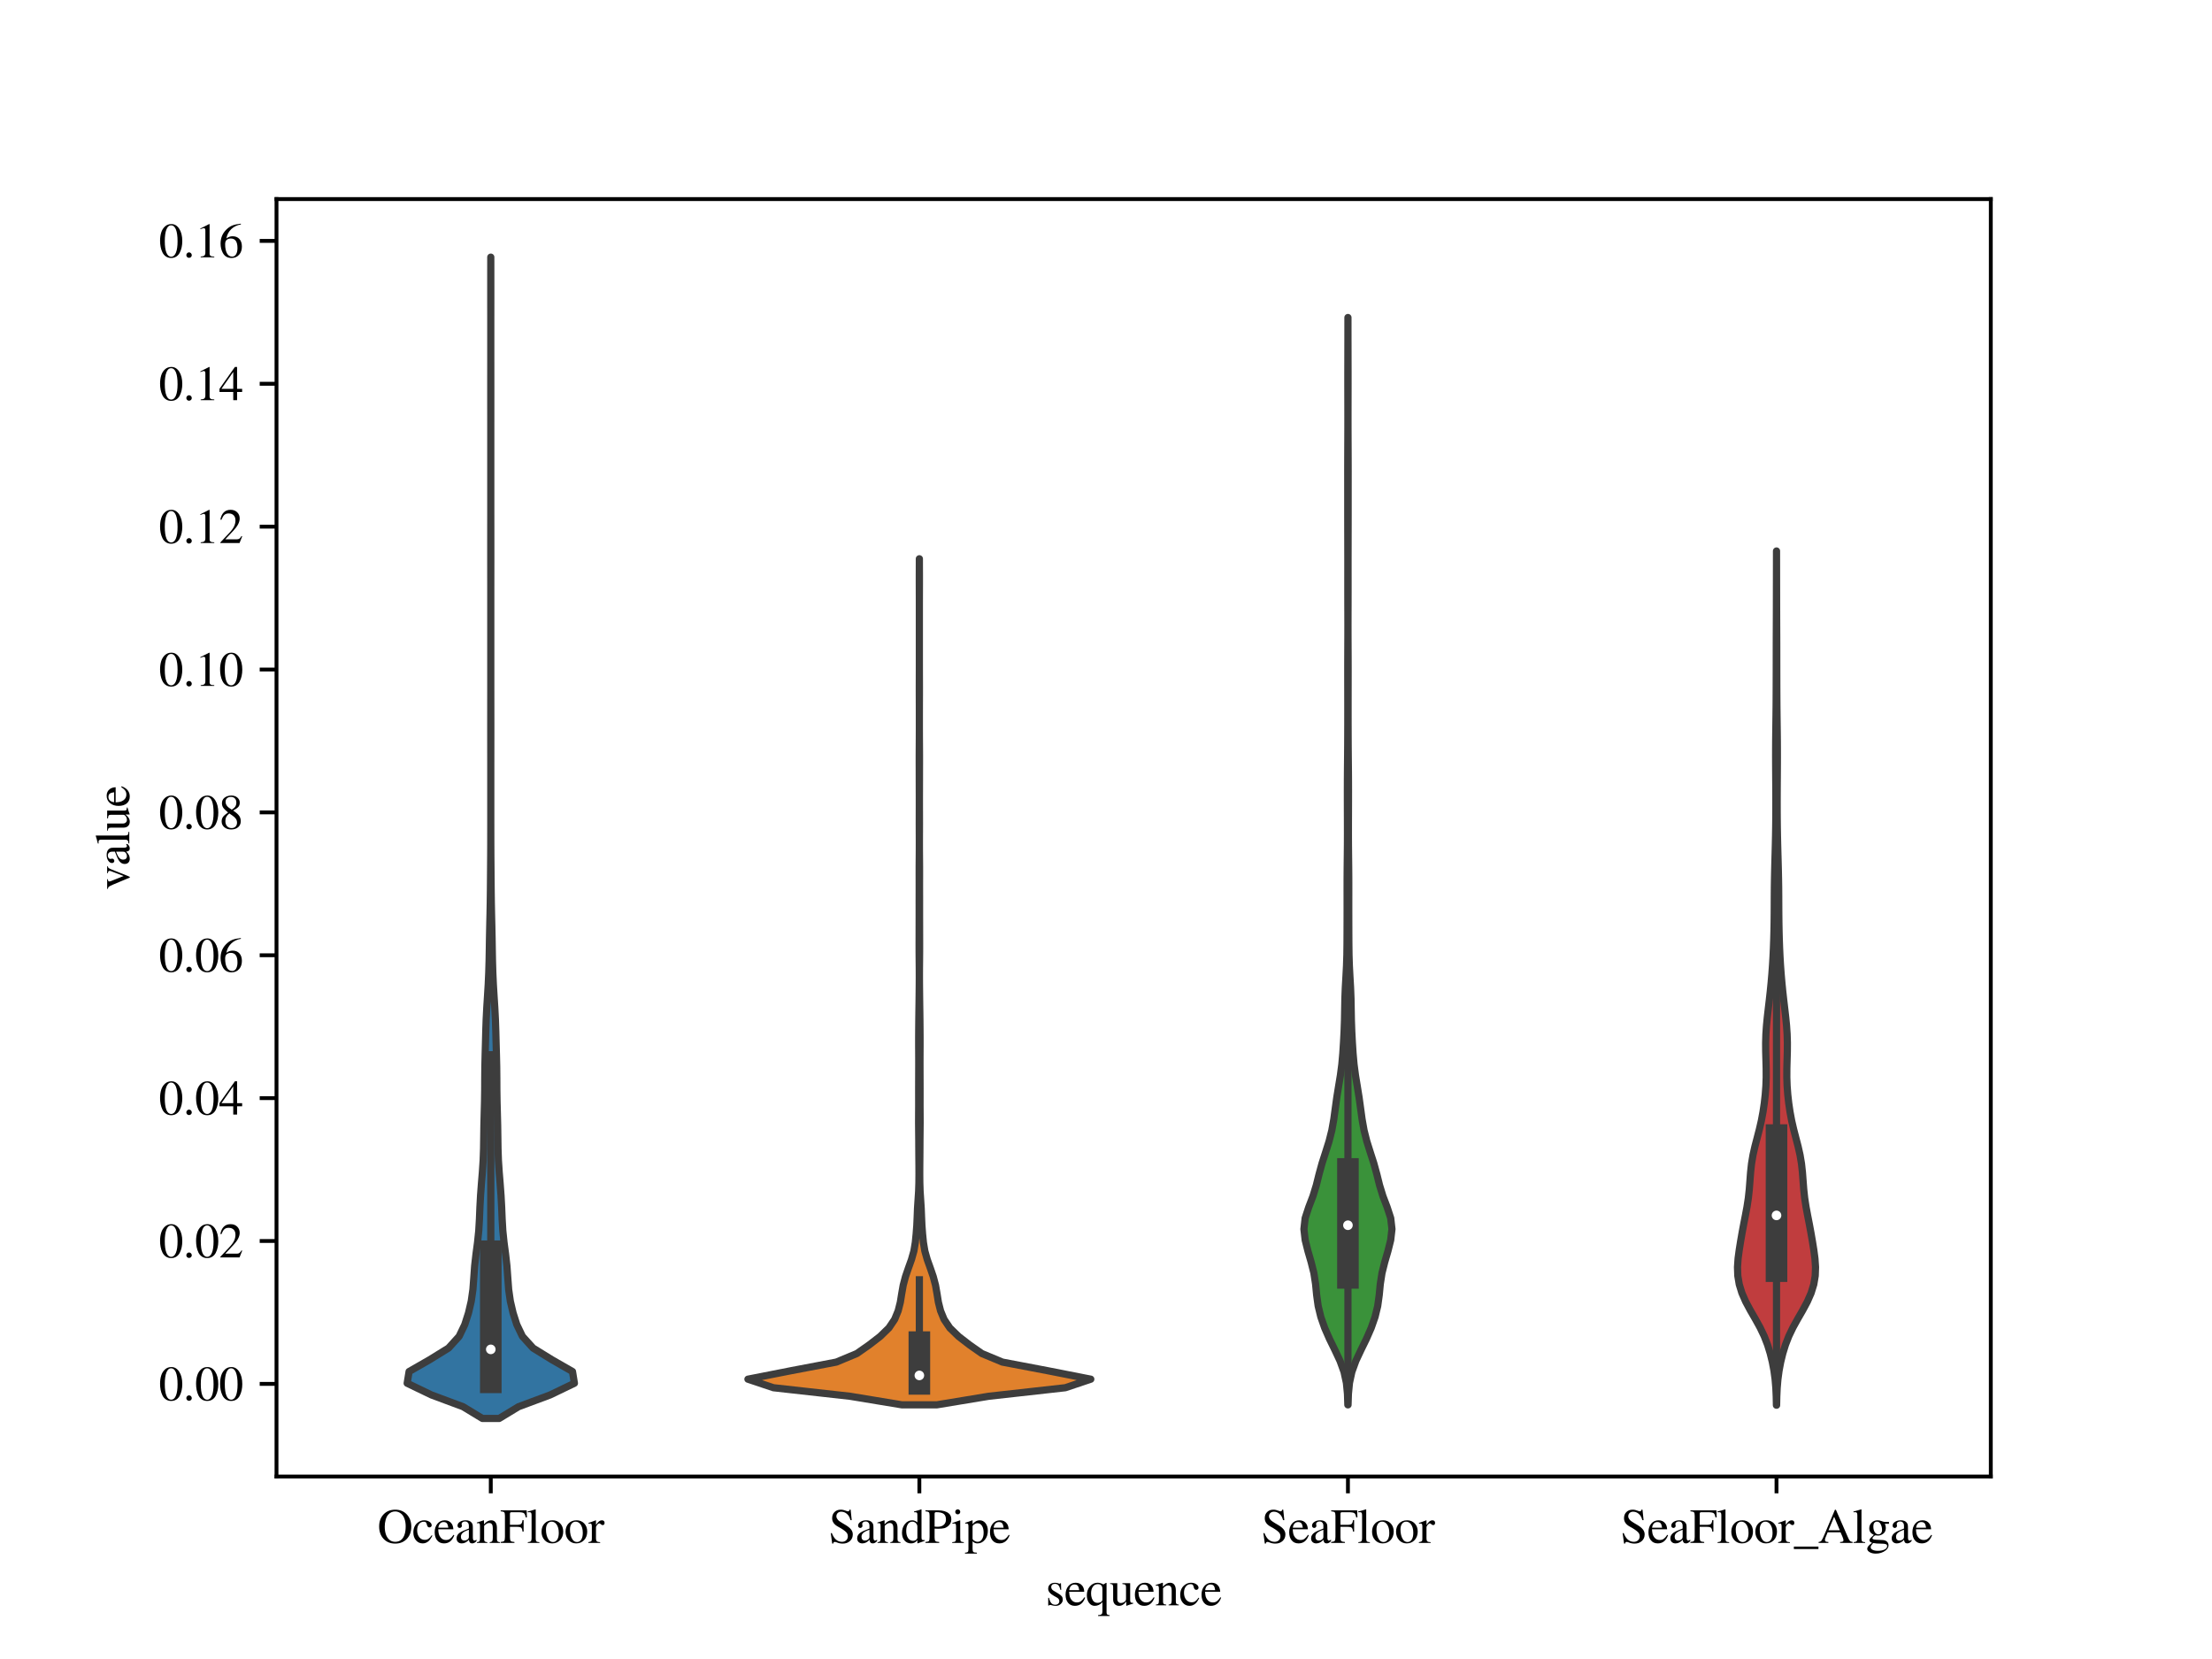 <?xml version="1.0" encoding="utf-8" standalone="no"?>
<!DOCTYPE svg PUBLIC "-//W3C//DTD SVG 1.1//EN"
  "http://www.w3.org/Graphics/SVG/1.1/DTD/svg11.dtd">
<svg xmlns:xlink="http://www.w3.org/1999/xlink" width="460.8pt" height="345.6pt" viewBox="0 0 460.8 345.6" xmlns="http://www.w3.org/2000/svg" version="1.1">
 <defs>
  <style type="text/css">*{stroke-linejoin: round; stroke-linecap: butt}</style>
 </defs>
 <g id="figure_1">
  <g id="patch_1">
   <path d="M 0 345.6 
L 460.8 345.6 
L 460.8 0 
L 0 0 
z
" style="fill: #ffffff"/>
  </g>
  <g id="axes_1">
   <g id="patch_2">
    <path d="M 57.6 307.584 
L 414.72 307.584 
L 414.72 41.472 
L 57.6 41.472 
z
" style="fill: #ffffff"/>
   </g>
   <g id="PolyCollection_1">
    <defs>
     <path id="m86533e93cd" d="M 103.99 -50.112 
L 100.49 -50.112 
L 96.464 -52.556 
L 89.9 -54.999 
L 84.82 -57.443 
L 85.22 -59.887 
L 89.48 -62.33 
L 93.437 -64.774 
L 95.65 -67.217 
L 96.821 -69.661 
L 97.602 -72.105 
L 98.169 -74.548 
L 98.518 -76.992 
L 98.702 -79.436 
L 98.878 -81.879 
L 99.155 -84.323 
L 99.48 -86.767 
L 99.734 -89.21 
L 99.875 -91.654 
L 99.974 -94.097 
L 100.107 -96.541 
L 100.289 -98.985 
L 100.488 -101.428 
L 100.65 -103.872 
L 100.737 -106.316 
L 100.772 -108.759 
L 100.808 -111.203 
L 100.87 -113.647 
L 100.936 -116.09 
L 100.973 -118.534 
L 100.983 -120.977 
L 101.007 -123.421 
L 101.064 -125.865 
L 101.131 -128.308 
L 101.194 -130.752 
L 101.278 -133.196 
L 101.403 -135.639 
L 101.558 -138.083 
L 101.706 -140.527 
L 101.816 -142.97 
L 101.888 -145.414 
L 101.933 -147.857 
L 101.973 -150.301 
L 102.024 -152.745 
L 102.082 -155.188 
L 102.13 -157.632 
L 102.162 -160.076 
L 102.184 -162.519 
L 102.204 -164.963 
L 102.223 -167.407 
L 102.234 -169.85 
L 102.238 -172.294 
L 102.24 -174.737 
L 102.24 -177.181 
L 102.24 -179.625 
L 102.24 -182.068 
L 102.24 -184.512 
L 102.239 -186.956 
L 102.237 -189.399 
L 102.234 -191.843 
L 102.233 -194.287 
L 102.235 -196.73 
L 102.237 -199.174 
L 102.239 -201.617 
L 102.24 -204.061 
L 102.24 -206.505 
L 102.24 -208.948 
L 102.24 -211.392 
L 102.24 -213.836 
L 102.24 -216.279 
L 102.24 -218.723 
L 102.24 -221.167 
L 102.239 -223.61 
L 102.237 -226.054 
L 102.234 -228.497 
L 102.234 -230.941 
L 102.235 -233.385 
L 102.237 -235.828 
L 102.239 -238.272 
L 102.24 -240.716 
L 102.24 -243.159 
L 102.24 -245.603 
L 102.24 -248.047 
L 102.24 -250.49 
L 102.24 -252.934 
L 102.24 -255.377 
L 102.239 -257.821 
L 102.238 -260.265 
L 102.237 -262.708 
L 102.237 -265.152 
L 102.238 -267.596 
L 102.239 -270.039 
L 102.24 -272.483 
L 102.24 -274.927 
L 102.24 -277.37 
L 102.239 -279.814 
L 102.237 -282.257 
L 102.236 -284.701 
L 102.237 -287.145 
L 102.238 -289.588 
L 102.24 -292.032 
L 102.24 -292.032 
L 102.24 -292.032 
L 102.242 -289.588 
L 102.243 -287.145 
L 102.244 -284.701 
L 102.243 -282.257 
L 102.241 -279.814 
L 102.24 -277.37 
L 102.24 -274.927 
L 102.24 -272.483 
L 102.241 -270.039 
L 102.242 -267.596 
L 102.243 -265.152 
L 102.243 -262.708 
L 102.242 -260.265 
L 102.241 -257.821 
L 102.24 -255.377 
L 102.24 -252.934 
L 102.24 -250.49 
L 102.24 -248.047 
L 102.24 -245.603 
L 102.24 -243.159 
L 102.24 -240.716 
L 102.241 -238.272 
L 102.243 -235.828 
L 102.245 -233.385 
L 102.246 -230.941 
L 102.246 -228.497 
L 102.243 -226.054 
L 102.241 -223.61 
L 102.24 -221.167 
L 102.24 -218.723 
L 102.24 -216.279 
L 102.24 -213.836 
L 102.24 -211.392 
L 102.24 -208.948 
L 102.24 -206.505 
L 102.24 -204.061 
L 102.241 -201.617 
L 102.243 -199.174 
L 102.245 -196.73 
L 102.247 -194.287 
L 102.246 -191.843 
L 102.243 -189.399 
L 102.241 -186.956 
L 102.24 -184.512 
L 102.24 -182.068 
L 102.24 -179.625 
L 102.24 -177.181 
L 102.24 -174.737 
L 102.242 -172.294 
L 102.246 -169.85 
L 102.257 -167.407 
L 102.276 -164.963 
L 102.296 -162.519 
L 102.318 -160.076 
L 102.35 -157.632 
L 102.398 -155.188 
L 102.456 -152.745 
L 102.507 -150.301 
L 102.547 -147.857 
L 102.592 -145.414 
L 102.664 -142.97 
L 102.774 -140.527 
L 102.922 -138.083 
L 103.077 -135.639 
L 103.202 -133.196 
L 103.286 -130.752 
L 103.349 -128.308 
L 103.416 -125.865 
L 103.473 -123.421 
L 103.497 -120.977 
L 103.507 -118.534 
L 103.544 -116.09 
L 103.61 -113.647 
L 103.672 -111.203 
L 103.708 -108.759 
L 103.743 -106.316 
L 103.83 -103.872 
L 103.992 -101.428 
L 104.191 -98.985 
L 104.373 -96.541 
L 104.506 -94.097 
L 104.605 -91.654 
L 104.746 -89.21 
L 105 -86.767 
L 105.325 -84.323 
L 105.602 -81.879 
L 105.778 -79.436 
L 105.962 -76.992 
L 106.311 -74.548 
L 106.878 -72.105 
L 107.659 -69.661 
L 108.83 -67.217 
L 111.043 -64.774 
L 115 -62.33 
L 119.26 -59.887 
L 119.66 -57.443 
L 114.58 -54.999 
L 108.016 -52.556 
L 103.99 -50.112 
z
" style="stroke: #3d3d3d; stroke-width: 1.5"/>
    </defs>
    <g clip-path="url(#pc3eac3cd11)">
     <use xlink:href="#m86533e93cd" x="0" y="345.6" style="fill: #3274a1; stroke: #3d3d3d; stroke-width: 1.5"/>
    </g>
   </g>
   <g id="PolyCollection_2">
    <defs>
     <path id="m048c888487" d="M 195.169 -52.95 
L 187.871 -52.95 
L 177.094 -54.73 
L 161.119 -56.511 
L 155.808 -58.291 
L 164.864 -60.071 
L 174.22 -61.851 
L 178.495 -63.632 
L 181.041 -65.412 
L 183.346 -67.192 
L 185.178 -68.973 
L 186.374 -70.753 
L 187.105 -72.533 
L 187.554 -74.313 
L 187.842 -76.094 
L 188.156 -77.874 
L 188.628 -79.654 
L 189.238 -81.435 
L 189.877 -83.215 
L 190.38 -84.995 
L 190.677 -86.775 
L 190.855 -88.556 
L 190.988 -90.336 
L 191.068 -92.116 
L 191.137 -93.897 
L 191.253 -95.677 
L 191.368 -97.457 
L 191.425 -99.237 
L 191.441 -101.018 
L 191.434 -102.798 
L 191.417 -104.578 
L 191.405 -106.359 
L 191.396 -108.139 
L 191.378 -109.919 
L 191.362 -111.699 
L 191.368 -113.48 
L 191.379 -115.26 
L 191.377 -117.04 
L 191.375 -118.821 
L 191.38 -120.601 
L 191.387 -122.381 
L 191.391 -124.161 
L 191.387 -125.942 
L 191.376 -127.722 
L 191.376 -129.502 
L 191.388 -131.283 
L 191.404 -133.063 
L 191.427 -134.843 
L 191.453 -136.623 
L 191.474 -138.404 
L 191.493 -140.184 
L 191.504 -141.964 
L 191.5 -143.744 
L 191.483 -145.525 
L 191.469 -147.305 
L 191.467 -149.085 
L 191.471 -150.866 
L 191.474 -152.646 
L 191.479 -154.426 
L 191.48 -156.206 
L 191.478 -157.987 
L 191.483 -159.767 
L 191.485 -161.547 
L 191.48 -163.328 
L 191.482 -165.108 
L 191.496 -166.888 
L 191.509 -168.668 
L 191.511 -170.449 
L 191.504 -172.229 
L 191.499 -174.009 
L 191.502 -175.79 
L 191.508 -177.57 
L 191.509 -179.35 
L 191.504 -181.13 
L 191.5 -182.911 
L 191.498 -184.691 
L 191.493 -186.471 
L 191.492 -188.252 
L 191.501 -190.032 
L 191.513 -191.812 
L 191.519 -193.592 
L 191.52 -195.373 
L 191.519 -197.153 
L 191.516 -198.933 
L 191.51 -200.714 
L 191.508 -202.494 
L 191.513 -204.274 
L 191.518 -206.054 
L 191.52 -207.835 
L 191.52 -209.615 
L 191.52 -211.395 
L 191.52 -213.176 
L 191.52 -214.956 
L 191.52 -216.736 
L 191.52 -218.516 
L 191.519 -220.297 
L 191.514 -222.077 
L 191.509 -223.857 
L 191.508 -225.638 
L 191.514 -227.418 
L 191.518 -229.198 
L 191.522 -229.198 
L 191.522 -229.198 
L 191.526 -227.418 
L 191.532 -225.638 
L 191.531 -223.857 
L 191.526 -222.077 
L 191.521 -220.297 
L 191.52 -218.516 
L 191.52 -216.736 
L 191.52 -214.956 
L 191.52 -213.176 
L 191.52 -211.395 
L 191.52 -209.615 
L 191.52 -207.835 
L 191.522 -206.054 
L 191.527 -204.274 
L 191.532 -202.494 
L 191.53 -200.714 
L 191.524 -198.933 
L 191.521 -197.153 
L 191.52 -195.373 
L 191.521 -193.592 
L 191.527 -191.812 
L 191.539 -190.032 
L 191.548 -188.252 
L 191.547 -186.471 
L 191.542 -184.691 
L 191.54 -182.911 
L 191.536 -181.13 
L 191.531 -179.35 
L 191.532 -177.57 
L 191.538 -175.79 
L 191.541 -174.009 
L 191.536 -172.229 
L 191.529 -170.449 
L 191.531 -168.668 
L 191.544 -166.888 
L 191.558 -165.108 
L 191.56 -163.328 
L 191.555 -161.547 
L 191.557 -159.767 
L 191.562 -157.987 
L 191.56 -156.206 
L 191.561 -154.426 
L 191.566 -152.646 
L 191.569 -150.866 
L 191.573 -149.085 
L 191.571 -147.305 
L 191.557 -145.525 
L 191.54 -143.744 
L 191.536 -141.964 
L 191.547 -140.184 
L 191.566 -138.404 
L 191.587 -136.623 
L 191.613 -134.843 
L 191.636 -133.063 
L 191.652 -131.283 
L 191.664 -129.502 
L 191.664 -127.722 
L 191.653 -125.942 
L 191.649 -124.161 
L 191.653 -122.381 
L 191.66 -120.601 
L 191.665 -118.821 
L 191.663 -117.04 
L 191.661 -115.26 
L 191.672 -113.48 
L 191.678 -111.699 
L 191.662 -109.919 
L 191.644 -108.139 
L 191.635 -106.359 
L 191.623 -104.578 
L 191.606 -102.798 
L 191.599 -101.018 
L 191.615 -99.237 
L 191.672 -97.457 
L 191.787 -95.677 
L 191.903 -93.897 
L 191.972 -92.116 
L 192.052 -90.336 
L 192.185 -88.556 
L 192.363 -86.775 
L 192.66 -84.995 
L 193.163 -83.215 
L 193.802 -81.435 
L 194.412 -79.654 
L 194.884 -77.874 
L 195.198 -76.094 
L 195.486 -74.313 
L 195.935 -72.533 
L 196.666 -70.753 
L 197.862 -68.973 
L 199.694 -67.192 
L 201.999 -65.412 
L 204.545 -63.632 
L 208.82 -61.851 
L 218.176 -60.071 
L 227.232 -58.291 
L 221.921 -56.511 
L 205.946 -54.73 
L 195.169 -52.95 
z
" style="stroke: #3d3d3d; stroke-width: 1.5"/>
    </defs>
    <g clip-path="url(#pc3eac3cd11)">
     <use xlink:href="#m048c888487" x="0" y="345.6" style="fill: #e1812c; stroke: #3d3d3d; stroke-width: 1.5"/>
    </g>
   </g>
   <g id="PolyCollection_3">
    <defs>
     <path id="m625a85437c" d="M 280.822 -52.945 
L 280.778 -52.945 
L 280.703 -55.233 
L 280.479 -57.521 
L 279.982 -59.809 
L 279.152 -62.097 
L 278.079 -64.385 
L 276.958 -66.673 
L 275.955 -68.961 
L 275.155 -71.249 
L 274.599 -73.537 
L 274.281 -75.825 
L 274.06 -78.113 
L 273.705 -80.401 
L 273.132 -82.689 
L 272.467 -84.977 
L 271.894 -87.265 
L 271.63 -89.553 
L 271.89 -91.841 
L 272.636 -94.129 
L 273.511 -96.417 
L 274.214 -98.705 
L 274.784 -100.993 
L 275.413 -103.281 
L 276.151 -105.569 
L 276.871 -107.857 
L 277.446 -110.145 
L 277.854 -112.433 
L 278.166 -114.721 
L 278.482 -117.009 
L 278.852 -119.297 
L 279.229 -121.585 
L 279.529 -123.873 
L 279.733 -126.161 
L 279.88 -128.449 
L 279.999 -130.737 
L 280.081 -133.025 
L 280.122 -135.313 
L 280.164 -137.601 
L 280.254 -139.889 
L 280.386 -142.177 
L 280.506 -144.465 
L 280.578 -146.753 
L 280.606 -149.041 
L 280.617 -151.329 
L 280.624 -153.617 
L 280.629 -155.905 
L 280.628 -158.193 
L 280.625 -160.481 
L 280.629 -162.769 
L 280.646 -165.057 
L 280.672 -167.345 
L 280.694 -169.633 
L 280.703 -171.921 
L 280.7 -174.209 
L 280.693 -176.497 
L 280.687 -178.785 
L 280.685 -181.073 
L 280.692 -183.361 
L 280.709 -185.649 
L 280.732 -187.937 
L 280.75 -190.225 
L 280.761 -192.513 
L 280.768 -194.801 
L 280.77 -197.089 
L 280.77 -199.377 
L 280.767 -201.665 
L 280.764 -203.953 
L 280.762 -206.24 
L 280.767 -208.528 
L 280.777 -210.816 
L 280.787 -213.104 
L 280.791 -215.392 
L 280.786 -217.68 
L 280.779 -219.968 
L 280.775 -222.256 
L 280.775 -224.544 
L 280.777 -226.832 
L 280.777 -229.12 
L 280.773 -231.408 
L 280.768 -233.696 
L 280.763 -235.984 
L 280.76 -238.272 
L 280.76 -240.56 
L 280.76 -242.848 
L 280.759 -245.136 
L 280.757 -247.424 
L 280.761 -249.712 
L 280.77 -252 
L 280.78 -254.288 
L 280.787 -256.576 
L 280.789 -258.864 
L 280.786 -261.152 
L 280.782 -263.44 
L 280.779 -265.728 
L 280.78 -268.016 
L 280.785 -270.304 
L 280.79 -272.592 
L 280.795 -274.88 
L 280.798 -277.168 
L 280.799 -279.456 
L 280.801 -279.456 
L 280.801 -279.456 
L 280.802 -277.168 
L 280.805 -274.88 
L 280.81 -272.592 
L 280.815 -270.304 
L 280.82 -268.016 
L 280.821 -265.728 
L 280.818 -263.44 
L 280.814 -261.152 
L 280.811 -258.864 
L 280.813 -256.576 
L 280.82 -254.288 
L 280.83 -252 
L 280.839 -249.712 
L 280.843 -247.424 
L 280.841 -245.136 
L 280.84 -242.848 
L 280.84 -240.56 
L 280.84 -238.272 
L 280.837 -235.984 
L 280.832 -233.696 
L 280.827 -231.408 
L 280.823 -229.12 
L 280.823 -226.832 
L 280.825 -224.544 
L 280.825 -222.256 
L 280.821 -219.968 
L 280.814 -217.68 
L 280.809 -215.392 
L 280.813 -213.104 
L 280.823 -210.816 
L 280.833 -208.528 
L 280.838 -206.24 
L 280.836 -203.953 
L 280.833 -201.665 
L 280.83 -199.377 
L 280.83 -197.089 
L 280.832 -194.801 
L 280.839 -192.513 
L 280.85 -190.225 
L 280.868 -187.937 
L 280.891 -185.649 
L 280.908 -183.361 
L 280.915 -181.073 
L 280.913 -178.785 
L 280.907 -176.497 
L 280.9 -174.209 
L 280.897 -171.921 
L 280.906 -169.633 
L 280.928 -167.345 
L 280.954 -165.057 
L 280.971 -162.769 
L 280.975 -160.481 
L 280.972 -158.193 
L 280.971 -155.905 
L 280.976 -153.617 
L 280.983 -151.329 
L 280.994 -149.041 
L 281.022 -146.753 
L 281.094 -144.465 
L 281.214 -142.177 
L 281.346 -139.889 
L 281.436 -137.601 
L 281.478 -135.313 
L 281.519 -133.025 
L 281.601 -130.737 
L 281.72 -128.449 
L 281.867 -126.161 
L 282.071 -123.873 
L 282.371 -121.585 
L 282.748 -119.297 
L 283.118 -117.009 
L 283.434 -114.721 
L 283.746 -112.433 
L 284.154 -110.145 
L 284.729 -107.857 
L 285.449 -105.569 
L 286.187 -103.281 
L 286.816 -100.993 
L 287.386 -98.705 
L 288.089 -96.417 
L 288.964 -94.129 
L 289.71 -91.841 
L 289.97 -89.553 
L 289.706 -87.265 
L 289.133 -84.977 
L 288.468 -82.689 
L 287.895 -80.401 
L 287.54 -78.113 
L 287.319 -75.825 
L 287.001 -73.537 
L 286.445 -71.249 
L 285.645 -68.961 
L 284.642 -66.673 
L 283.521 -64.385 
L 282.448 -62.097 
L 281.618 -59.809 
L 281.121 -57.521 
L 280.897 -55.233 
L 280.822 -52.945 
z
" style="stroke: #3d3d3d; stroke-width: 1.5"/>
    </defs>
    <g clip-path="url(#pc3eac3cd11)">
     <use xlink:href="#m625a85437c" x="0" y="345.6" style="fill: #3a923a; stroke: #3d3d3d; stroke-width: 1.5"/>
    </g>
   </g>
   <g id="PolyCollection_4">
    <defs>
     <path id="mb295e673bc" d="M 370.1 -52.871 
L 370.06 -52.871 
L 370.023 -54.669 
L 369.942 -56.466 
L 369.79 -58.264 
L 369.549 -60.061 
L 369.21 -61.858 
L 368.771 -63.656 
L 368.217 -65.453 
L 367.518 -67.251 
L 366.656 -69.048 
L 365.661 -70.846 
L 364.623 -72.643 
L 363.659 -74.441 
L 362.872 -76.238 
L 362.318 -78.036 
L 362.016 -79.833 
L 361.952 -81.63 
L 362.076 -83.428 
L 362.315 -85.225 
L 362.603 -87.023 
L 362.914 -88.82 
L 363.249 -90.618 
L 363.601 -92.415 
L 363.936 -94.213 
L 364.211 -96.01 
L 364.407 -97.808 
L 364.546 -99.605 
L 364.682 -101.402 
L 364.879 -103.2 
L 365.181 -104.997 
L 365.588 -106.795 
L 366.057 -108.592 
L 366.522 -110.39 
L 366.933 -112.187 
L 367.268 -113.985 
L 367.533 -115.782 
L 367.735 -117.579 
L 367.87 -119.377 
L 367.932 -121.174 
L 367.926 -122.972 
L 367.878 -124.769 
L 367.828 -126.567 
L 367.816 -128.364 
L 367.87 -130.162 
L 367.992 -131.959 
L 368.17 -133.757 
L 368.377 -135.554 
L 368.588 -137.351 
L 368.787 -139.149 
L 368.964 -140.946 
L 369.119 -142.744 
L 369.25 -144.541 
L 369.356 -146.339 
L 369.439 -148.136 
L 369.504 -149.934 
L 369.551 -151.731 
L 369.584 -153.529 
L 369.603 -155.326 
L 369.612 -157.123 
L 369.619 -158.921 
L 369.633 -160.718 
L 369.66 -162.516 
L 369.698 -164.313 
L 369.744 -166.111 
L 369.794 -167.908 
L 369.841 -169.706 
L 369.881 -171.503 
L 369.911 -173.3 
L 369.931 -175.098 
L 369.942 -176.895 
L 369.944 -178.693 
L 369.938 -180.49 
L 369.928 -182.288 
L 369.915 -184.085 
L 369.904 -185.883 
L 369.898 -187.68 
L 369.899 -189.478 
L 369.909 -191.275 
L 369.928 -193.072 
L 369.952 -194.87 
L 369.975 -196.667 
L 369.994 -198.465 
L 370.007 -200.262 
L 370.015 -202.06 
L 370.021 -203.857 
L 370.025 -205.655 
L 370.028 -207.452 
L 370.029 -209.25 
L 370.032 -211.047 
L 370.036 -212.844 
L 370.044 -214.642 
L 370.051 -216.439 
L 370.057 -218.237 
L 370.061 -220.034 
L 370.064 -221.832 
L 370.067 -223.629 
L 370.071 -225.427 
L 370.074 -227.224 
L 370.077 -229.022 
L 370.079 -230.819 
L 370.081 -230.819 
L 370.081 -230.819 
L 370.083 -229.022 
L 370.086 -227.224 
L 370.089 -225.427 
L 370.093 -223.629 
L 370.096 -221.832 
L 370.099 -220.034 
L 370.103 -218.237 
L 370.109 -216.439 
L 370.116 -214.642 
L 370.124 -212.844 
L 370.128 -211.047 
L 370.131 -209.25 
L 370.132 -207.452 
L 370.135 -205.655 
L 370.139 -203.857 
L 370.145 -202.06 
L 370.153 -200.262 
L 370.166 -198.465 
L 370.185 -196.667 
L 370.208 -194.87 
L 370.232 -193.072 
L 370.251 -191.275 
L 370.261 -189.478 
L 370.262 -187.68 
L 370.256 -185.883 
L 370.245 -184.085 
L 370.232 -182.288 
L 370.222 -180.49 
L 370.216 -178.693 
L 370.218 -176.895 
L 370.229 -175.098 
L 370.249 -173.3 
L 370.279 -171.503 
L 370.319 -169.706 
L 370.366 -167.908 
L 370.416 -166.111 
L 370.462 -164.313 
L 370.5 -162.516 
L 370.527 -160.718 
L 370.541 -158.921 
L 370.548 -157.123 
L 370.557 -155.326 
L 370.576 -153.529 
L 370.609 -151.731 
L 370.656 -149.934 
L 370.721 -148.136 
L 370.804 -146.339 
L 370.91 -144.541 
L 371.041 -142.744 
L 371.196 -140.946 
L 371.373 -139.149 
L 371.572 -137.351 
L 371.783 -135.554 
L 371.99 -133.757 
L 372.168 -131.959 
L 372.29 -130.162 
L 372.344 -128.364 
L 372.332 -126.567 
L 372.282 -124.769 
L 372.234 -122.972 
L 372.228 -121.174 
L 372.29 -119.377 
L 372.425 -117.579 
L 372.627 -115.782 
L 372.892 -113.985 
L 373.227 -112.187 
L 373.638 -110.39 
L 374.103 -108.592 
L 374.572 -106.795 
L 374.979 -104.997 
L 375.281 -103.2 
L 375.478 -101.402 
L 375.614 -99.605 
L 375.753 -97.808 
L 375.949 -96.01 
L 376.224 -94.213 
L 376.559 -92.415 
L 376.911 -90.618 
L 377.246 -88.82 
L 377.557 -87.023 
L 377.845 -85.225 
L 378.084 -83.428 
L 378.208 -81.63 
L 378.144 -79.833 
L 377.842 -78.036 
L 377.288 -76.238 
L 376.501 -74.441 
L 375.537 -72.643 
L 374.499 -70.846 
L 373.504 -69.048 
L 372.642 -67.251 
L 371.943 -65.453 
L 371.389 -63.656 
L 370.95 -61.858 
L 370.611 -60.061 
L 370.37 -58.264 
L 370.218 -56.466 
L 370.137 -54.669 
L 370.1 -52.871 
z
" style="stroke: #3d3d3d; stroke-width: 1.5"/>
    </defs>
    <g clip-path="url(#pc3eac3cd11)">
     <use xlink:href="#mb295e673bc" x="0" y="345.6" style="fill: #c03d3e; stroke: #3d3d3d; stroke-width: 1.5"/>
    </g>
   </g>
   <g id="matplotlib.axis_1">
    <g id="xtick_1">
     <g id="line2d_1">
      <defs>
       <path id="me9e9e48c94" d="M 0 0 
L 0 3.5 
" style="stroke: #000000; stroke-width: 0.8"/>
      </defs>
      <g>
       <use xlink:href="#me9e9e48c94" x="102.24" y="307.584" style="stroke: #000000; stroke-width: 0.8"/>
      </g>
     </g>
     <g id="text_1">
      <!-- OceanFloor -->
      <g transform="translate(78.635 321.414) scale(0.1 -0.1)">
       <defs>
        <path id="STIXGeneral-Regular-4f" d="M 4403 2118 
Q 4403 1133 3820 521 
Q 3238 -90 2310 -90 
Q 1376 -90 797 524 
Q 218 1139 218 2138 
Q 218 3110 797 3718 
Q 1376 4326 2310 4326 
Q 3245 4326 3824 3702 
Q 4403 3078 4403 2118 
z
M 3674 2157 
Q 3674 2701 3520 3133 
Q 3366 3565 3091 3795 
Q 2733 4096 2304 4096 
Q 1760 4096 1389 3667 
Q 1184 3437 1065 3011 
Q 947 2586 947 2125 
Q 947 960 1523 429 
Q 1837 141 2317 141 
Q 2816 141 3142 448 
Q 3674 960 3674 2157 
z
" transform="scale(0.016)"/>
        <path id="STIXGeneral-Regular-63" d="M 2547 998 
L 2637 941 
Q 2362 403 2112 205 
Q 1786 -64 1376 -64 
Q 845 -64 502 336 
Q 160 736 160 1357 
Q 160 2170 698 2618 
Q 1094 2944 1562 2944 
Q 1965 2944 2256 2749 
Q 2547 2554 2547 2285 
Q 2547 2176 2457 2096 
Q 2368 2016 2246 2016 
Q 2022 2016 1939 2310 
L 1901 2451 
Q 1850 2630 1773 2694 
Q 1696 2758 1523 2758 
Q 1133 2758 893 2451 
Q 653 2144 653 1645 
Q 653 1094 928 745 
Q 1203 397 1645 397 
Q 1920 397 2118 528 
Q 2317 659 2547 998 
z
" transform="scale(0.016)"/>
        <path id="STIXGeneral-Regular-65" d="M 2611 1050 
L 2714 1005 
Q 2330 -64 1376 -64 
Q 813 -64 486 329 
Q 160 723 160 1389 
Q 160 2074 525 2509 
Q 890 2944 1485 2944 
Q 2061 2944 2374 2502 
Q 2560 2246 2592 1773 
L 621 1773 
Q 646 1370 700 1158 
Q 755 947 915 730 
Q 1184 378 1626 378 
Q 1939 378 2153 531 
Q 2368 685 2611 1050 
z
M 634 1978 
L 1939 1978 
Q 1882 2381 1750 2547 
Q 1619 2714 1312 2714 
Q 1043 2714 864 2525 
Q 685 2336 634 1978 
z
" transform="scale(0.016)"/>
        <path id="STIXGeneral-Regular-61" d="M 2829 422 
L 2829 243 
Q 2586 -64 2253 -64 
Q 1888 -64 1843 403 
L 1837 403 
Q 1427 -64 909 -64 
Q 608 -64 422 112 
Q 237 288 237 602 
Q 237 1050 685 1350 
Q 992 1555 1837 1869 
L 1837 2214 
Q 1837 2502 1699 2646 
Q 1562 2790 1338 2790 
Q 1146 2790 1018 2697 
Q 890 2605 890 2477 
Q 890 2419 909 2348 
Q 928 2278 928 2208 
Q 928 2112 841 2029 
Q 755 1946 634 1946 
Q 525 1946 441 2029 
Q 358 2112 358 2240 
Q 358 2547 685 2752 
Q 986 2944 1421 2944 
Q 1939 2944 2176 2656 
Q 2291 2522 2323 2384 
Q 2355 2246 2355 1946 
L 2355 723 
Q 2355 301 2554 301 
Q 2682 301 2829 422 
z
M 1837 813 
L 1837 1715 
Q 1248 1510 1018 1293 
Q 800 1094 800 800 
Q 800 557 921 432 
Q 1043 307 1242 307 
Q 1453 307 1613 410 
Q 1747 506 1792 589 
Q 1837 672 1837 813 
z
" transform="scale(0.016)"/>
        <path id="STIXGeneral-Regular-6e" d="M 3104 0 
L 1773 0 
L 1779 96 
Q 2016 115 2096 233 
Q 2176 352 2176 672 
L 2176 1946 
Q 2176 2592 1709 2592 
Q 1549 2592 1408 2515 
Q 1267 2438 1050 2227 
L 1050 461 
Q 1050 269 1136 192 
Q 1222 115 1466 96 
L 1466 0 
L 115 0 
L 115 96 
Q 358 115 435 214 
Q 512 314 512 602 
L 512 2157 
Q 512 2394 467 2483 
Q 422 2573 288 2573 
Q 160 2573 102 2547 
L 102 2656 
Q 550 2784 979 2944 
L 1030 2925 
L 1030 2426 
L 1037 2426 
Q 1491 2944 1958 2944 
Q 2323 2944 2518 2688 
Q 2714 2432 2714 1958 
L 2714 544 
Q 2714 288 2790 205 
Q 2867 122 3104 96 
L 3104 0 
z
" transform="scale(0.016)"/>
        <path id="STIXGeneral-Regular-46" d="M 3494 3322 
L 3334 3322 
Q 3264 3757 3094 3875 
Q 2925 3994 2349 3994 
L 1504 3994 
Q 1370 3994 1328 3946 
Q 1286 3898 1286 3744 
L 1286 2355 
L 2195 2355 
Q 2598 2355 2736 2470 
Q 2874 2586 2918 2963 
L 3066 2963 
L 3066 1472 
L 2918 1472 
Q 2880 1862 2745 1977 
Q 2611 2093 2195 2093 
L 1286 2093 
L 1286 717 
Q 1286 352 1392 246 
Q 1498 141 1869 122 
L 1869 0 
L 70 0 
L 70 122 
Q 435 147 534 259 
Q 634 371 634 787 
L 634 3526 
Q 634 3878 538 3984 
Q 442 4090 77 4115 
L 77 4237 
L 3462 4237 
L 3494 3322 
z
" transform="scale(0.016)"/>
        <path id="STIXGeneral-Regular-6c" d="M 1645 0 
L 134 0 
L 134 96 
Q 435 122 531 221 
Q 627 320 627 589 
L 627 3590 
Q 627 3821 569 3910 
Q 512 4000 358 4000 
Q 224 4000 122 3987 
L 122 4090 
Q 730 4237 1133 4371 
L 1165 4346 
L 1165 557 
Q 1165 288 1254 201 
Q 1344 115 1645 96 
L 1645 0 
z
" transform="scale(0.016)"/>
        <path id="STIXGeneral-Regular-6f" d="M 3008 1478 
Q 3008 806 2608 371 
Q 2208 -64 1568 -64 
Q 979 -64 582 368 
Q 186 800 186 1459 
Q 186 2125 582 2534 
Q 979 2944 1626 2944 
Q 2221 2944 2614 2537 
Q 3008 2131 3008 1478 
z
M 2432 1306 
Q 2432 2035 2112 2445 
Q 1856 2765 1504 2765 
Q 1171 2765 966 2493 
Q 762 2221 762 1747 
Q 762 928 1101 435 
Q 1318 115 1677 115 
Q 2029 115 2230 432 
Q 2432 749 2432 1306 
z
" transform="scale(0.016)"/>
        <path id="STIXGeneral-Regular-72" d="M 1024 2931 
L 1024 2342 
Q 1267 2688 1430 2816 
Q 1594 2944 1792 2944 
Q 1958 2944 2051 2854 
Q 2144 2765 2144 2605 
Q 2144 2470 2077 2393 
Q 2010 2317 1894 2317 
Q 1773 2317 1638 2445 
Q 1536 2541 1472 2541 
Q 1338 2541 1181 2355 
Q 1024 2170 1024 2016 
L 1024 576 
Q 1024 301 1133 205 
Q 1242 109 1568 96 
L 1568 0 
L 32 0 
L 32 96 
Q 339 154 412 224 
Q 486 294 486 538 
L 486 2138 
Q 486 2349 438 2435 
Q 390 2522 269 2522 
Q 166 2522 45 2496 
L 45 2598 
Q 448 2726 992 2944 
L 1024 2931 
z
" transform="scale(0.016)"/>
       </defs>
       <use xlink:href="#STIXGeneral-Regular-4f"/>
       <use xlink:href="#STIXGeneral-Regular-63" x="72.2"/>
       <use xlink:href="#STIXGeneral-Regular-65" x="116.6"/>
       <use xlink:href="#STIXGeneral-Regular-61" x="161"/>
       <use xlink:href="#STIXGeneral-Regular-6e" x="205.4"/>
       <use xlink:href="#STIXGeneral-Regular-46" x="255.4"/>
       <use xlink:href="#STIXGeneral-Regular-6c" x="311"/>
       <use xlink:href="#STIXGeneral-Regular-6f" x="338.8"/>
       <use xlink:href="#STIXGeneral-Regular-6f" x="388.8"/>
       <use xlink:href="#STIXGeneral-Regular-72" x="438.8"/>
      </g>
     </g>
    </g>
    <g id="xtick_2">
     <g id="line2d_2">
      <g>
       <use xlink:href="#me9e9e48c94" x="191.52" y="307.584" style="stroke: #000000; stroke-width: 0.8"/>
      </g>
     </g>
     <g id="text_2">
      <!-- SandPipe -->
      <g transform="translate(172.625 321.414) scale(0.1 -0.1)">
       <defs>
        <path id="STIXGeneral-Regular-53" d="M 3002 2963 
L 2842 2963 
Q 2733 3360 2579 3565 
Q 2189 4064 1651 4064 
Q 1357 4064 1181 3894 
Q 1005 3725 1005 3456 
Q 1005 3328 1069 3206 
Q 1133 3085 1206 2998 
Q 1280 2912 1465 2784 
Q 1651 2656 1766 2589 
Q 1882 2522 2150 2362 
Q 2669 2061 2905 1763 
Q 3142 1466 3142 1107 
Q 3142 576 2771 243 
Q 2400 -90 1837 -90 
Q 1421 -90 1082 58 
Q 915 128 781 128 
Q 704 128 653 70 
Q 602 13 602 -83 
L 461 -83 
L 275 1274 
L 416 1274 
Q 845 141 1734 141 
Q 2074 141 2285 342 
Q 2496 544 2496 858 
Q 2496 1158 2310 1363 
Q 2003 1696 1235 2106 
Q 454 2522 454 3206 
Q 454 3718 768 4022 
Q 1082 4326 1568 4326 
Q 1907 4326 2240 4186 
Q 2413 4109 2522 4109 
Q 2688 4109 2726 4326 
L 2861 4326 
L 3002 2963 
z
" transform="scale(0.016)"/>
        <path id="STIXGeneral-Regular-64" d="M 3142 269 
L 2202 -64 
L 2176 -45 
L 2176 365 
Q 1869 -64 1357 -64 
Q 826 -64 499 317 
Q 173 698 173 1312 
Q 173 1990 563 2467 
Q 954 2944 1504 2944 
Q 1850 2944 2176 2669 
L 2176 3667 
Q 2176 3866 2118 3930 
Q 2061 3994 1882 3994 
Q 1792 3994 1741 3987 
L 1741 4090 
Q 2323 4243 2682 4371 
L 2714 4358 
L 2714 730 
Q 2714 506 2768 435 
Q 2822 365 2995 365 
Q 3034 365 3142 371 
L 3142 269 
z
M 2176 653 
L 2176 2125 
Q 2176 2381 1981 2573 
Q 1786 2765 1523 2765 
Q 1158 2765 940 2438 
Q 723 2112 723 1568 
Q 723 979 963 624 
Q 1203 269 1606 269 
Q 1907 269 2080 474 
Q 2176 582 2176 653 
z
" transform="scale(0.016)"/>
        <path id="STIXGeneral-Regular-50" d="M 102 4237 
L 1760 4237 
Q 2669 4237 3149 3834 
Q 3469 3565 3469 3072 
Q 3469 2560 3104 2234 
Q 2835 1990 2553 1916 
Q 2272 1843 1734 1843 
Q 1549 1843 1293 1862 
L 1293 717 
Q 1293 352 1398 246 
Q 1504 141 1894 122 
L 1894 0 
L 102 0 
L 102 122 
Q 474 147 557 256 
Q 640 365 640 781 
L 640 3526 
Q 640 3885 547 3987 
Q 454 4090 102 4115 
L 102 4237 
z
M 1293 3770 
L 1293 2118 
Q 1510 2099 1683 2099 
Q 2202 2099 2486 2352 
Q 2771 2605 2771 3040 
Q 2771 3558 2476 3779 
Q 2182 4000 1517 4000 
Q 1382 4000 1337 3952 
Q 1293 3904 1293 3770 
z
" transform="scale(0.016)"/>
        <path id="STIXGeneral-Regular-69" d="M 1152 4045 
Q 1152 3904 1056 3811 
Q 960 3718 819 3718 
Q 685 3718 592 3811 
Q 499 3904 499 4045 
Q 499 4179 595 4275 
Q 691 4371 826 4371 
Q 966 4371 1059 4275 
Q 1152 4179 1152 4045 
z
M 1619 0 
L 102 0 
L 102 96 
Q 435 115 521 211 
Q 608 307 608 666 
L 608 2118 
Q 608 2342 563 2432 
Q 518 2522 397 2522 
Q 243 2522 128 2490 
L 128 2592 
L 1120 2944 
L 1146 2918 
L 1146 672 
Q 1146 314 1226 218 
Q 1306 122 1619 96 
L 1619 0 
z
" transform="scale(0.016)"/>
        <path id="STIXGeneral-Regular-70" d="M 1018 2931 
L 1018 2438 
Q 1421 2944 1939 2944 
Q 2406 2944 2707 2560 
Q 3008 2176 3008 1581 
Q 3008 883 2621 409 
Q 2234 -64 1664 -64 
Q 1466 -64 1328 -6 
Q 1190 51 1018 211 
L 1018 -794 
Q 1018 -1094 1120 -1180 
Q 1222 -1267 1581 -1274 
L 1581 -1389 
L 32 -1389 
L 32 -1280 
Q 314 -1254 397 -1171 
Q 480 -1088 480 -838 
L 480 2157 
Q 480 2381 429 2451 
Q 378 2522 218 2522 
Q 115 2522 58 2515 
L 58 2618 
Q 506 2752 979 2944 
L 1018 2931 
z
M 1018 2138 
L 1018 563 
Q 1018 422 1238 281 
Q 1459 141 1683 141 
Q 2029 141 2243 467 
Q 2458 794 2458 1325 
Q 2458 1888 2243 2224 
Q 2029 2560 1670 2560 
Q 1446 2560 1232 2419 
Q 1018 2278 1018 2138 
z
" transform="scale(0.016)"/>
       </defs>
       <use xlink:href="#STIXGeneral-Regular-53"/>
       <use xlink:href="#STIXGeneral-Regular-61" x="55.6"/>
       <use xlink:href="#STIXGeneral-Regular-6e" x="100"/>
       <use xlink:href="#STIXGeneral-Regular-64" x="150"/>
       <use xlink:href="#STIXGeneral-Regular-50" x="200"/>
       <use xlink:href="#STIXGeneral-Regular-69" x="255.7"/>
       <use xlink:href="#STIXGeneral-Regular-70" x="283.5"/>
       <use xlink:href="#STIXGeneral-Regular-65" x="333.5"/>
      </g>
     </g>
    </g>
    <g id="xtick_3">
     <g id="line2d_3">
      <g>
       <use xlink:href="#me9e9e48c94" x="280.8" y="307.584" style="stroke: #000000; stroke-width: 0.8"/>
      </g>
     </g>
     <g id="text_3">
      <!-- SeaFloor -->
      <g transform="translate(262.745 321.414) scale(0.1 -0.1)">
       <use xlink:href="#STIXGeneral-Regular-53"/>
       <use xlink:href="#STIXGeneral-Regular-65" x="55.6"/>
       <use xlink:href="#STIXGeneral-Regular-61" x="100"/>
       <use xlink:href="#STIXGeneral-Regular-46" x="144.4"/>
       <use xlink:href="#STIXGeneral-Regular-6c" x="200"/>
       <use xlink:href="#STIXGeneral-Regular-6f" x="227.8"/>
       <use xlink:href="#STIXGeneral-Regular-6f" x="277.8"/>
       <use xlink:href="#STIXGeneral-Regular-72" x="327.8"/>
      </g>
     </g>
    </g>
    <g id="xtick_4">
     <g id="line2d_4">
      <g>
       <use xlink:href="#me9e9e48c94" x="370.08" y="307.584" style="stroke: #000000; stroke-width: 0.8"/>
      </g>
     </g>
     <g id="text_4">
      <!-- SeaFloor_Algae -->
      <g transform="translate(337.585 321.414) scale(0.1 -0.1)">
       <defs>
        <path id="STIXGeneral-Regular-5f" d="M 3200 -800 
L 0 -800 
L 0 -480 
L 3200 -480 
L 3200 -800 
z
" transform="scale(0.016)"/>
        <path id="STIXGeneral-Regular-41" d="M 4525 0 
L 2893 0 
L 2893 122 
Q 3149 122 3245 179 
Q 3334 224 3334 333 
Q 3334 499 3213 781 
L 2950 1382 
L 1274 1382 
L 979 653 
Q 922 506 922 384 
Q 922 237 1027 179 
Q 1133 122 1370 122 
L 1370 0 
L 96 0 
L 96 122 
Q 365 147 486 316 
Q 608 486 902 1190 
L 2221 4314 
L 2349 4314 
L 3923 710 
Q 4064 378 4176 262 
Q 4288 147 4525 122 
L 4525 0 
z
M 2861 1645 
L 2118 3405 
L 1382 1645 
L 2861 1645 
z
" transform="scale(0.016)"/>
        <path id="STIXGeneral-Regular-67" d="M 3008 2483 
L 2477 2483 
Q 2598 2208 2598 1946 
Q 2598 1453 2265 1203 
Q 1933 954 1600 954 
Q 1530 954 1357 973 
L 1235 986 
Q 1107 947 979 812 
Q 851 678 851 582 
Q 851 435 1350 410 
L 2176 371 
Q 2528 358 2739 172 
Q 2950 -13 2950 -314 
Q 2950 -685 2566 -986 
Q 2035 -1395 1286 -1395 
Q 826 -1395 502 -1212 
Q 179 -1030 179 -774 
Q 179 -595 320 -419 
Q 461 -243 806 6 
Q 602 102 534 172 
Q 467 243 467 346 
Q 467 531 762 787 
Q 909 915 1037 1043 
Q 717 1203 579 1401 
Q 442 1600 442 1901 
Q 442 2336 752 2640 
Q 1062 2944 1510 2944 
Q 1766 2944 2022 2848 
L 2163 2797 
Q 2349 2733 2515 2733 
L 3008 2733 
L 3008 2483 
z
M 973 2163 
L 973 2144 
Q 973 1683 1155 1398 
Q 1338 1114 1632 1114 
Q 1850 1114 1978 1270 
Q 2106 1427 2106 1690 
Q 2106 2112 1914 2464 
Q 1754 2765 1446 2765 
Q 1222 2765 1097 2605 
Q 973 2445 973 2163 
z
M 2771 -410 
Q 2771 -230 2595 -163 
Q 2419 -96 1978 -96 
Q 1344 -96 941 -13 
Q 749 -243 688 -348 
Q 627 -454 627 -563 
Q 627 -774 880 -902 
Q 1133 -1030 1555 -1030 
Q 2099 -1030 2435 -860 
Q 2771 -691 2771 -410 
z
" transform="scale(0.016)"/>
       </defs>
       <use xlink:href="#STIXGeneral-Regular-53"/>
       <use xlink:href="#STIXGeneral-Regular-65" x="55.6"/>
       <use xlink:href="#STIXGeneral-Regular-61" x="100"/>
       <use xlink:href="#STIXGeneral-Regular-46" x="144.4"/>
       <use xlink:href="#STIXGeneral-Regular-6c" x="200"/>
       <use xlink:href="#STIXGeneral-Regular-6f" x="227.8"/>
       <use xlink:href="#STIXGeneral-Regular-6f" x="277.8"/>
       <use xlink:href="#STIXGeneral-Regular-72" x="327.8"/>
       <use xlink:href="#STIXGeneral-Regular-5f" x="361.1"/>
       <use xlink:href="#STIXGeneral-Regular-41" x="411.1"/>
       <use xlink:href="#STIXGeneral-Regular-6c" x="483.3"/>
       <use xlink:href="#STIXGeneral-Regular-67" x="511.1"/>
       <use xlink:href="#STIXGeneral-Regular-61" x="561.1"/>
       <use xlink:href="#STIXGeneral-Regular-65" x="605.5"/>
      </g>
     </g>
    </g>
    <g id="text_5">
     <!-- sequence -->
     <g transform="translate(217.833 334.423) scale(0.1 -0.1)">
      <defs>
       <path id="STIXGeneral-Regular-73" d="M 998 1926 
L 1664 1523 
Q 1984 1331 2105 1164 
Q 2227 998 2227 736 
Q 2227 416 1961 176 
Q 1696 -64 1331 -64 
Q 1030 -64 864 -6 
Q 691 51 570 51 
Q 461 51 416 -26 
L 333 -26 
L 333 979 
L 435 979 
Q 538 512 730 294 
Q 922 77 1248 77 
Q 1485 77 1632 211 
Q 1779 346 1779 550 
Q 1779 845 1440 1030 
L 1094 1222 
Q 326 1651 326 2150 
Q 326 2522 566 2730 
Q 806 2938 1210 2938 
Q 1491 2938 1638 2867 
Q 1754 2816 1818 2816 
Q 1862 2816 1920 2880 
L 1990 2880 
L 2022 2010 
L 1926 2010 
Q 1818 2445 1654 2621 
Q 1491 2797 1203 2797 
Q 986 2797 854 2688 
Q 723 2579 723 2362 
Q 723 2253 796 2128 
Q 870 2003 998 1926 
z
" transform="scale(0.016)"/>
       <path id="STIXGeneral-Regular-71" d="M 3123 -1389 
L 1613 -1389 
L 1613 -1280 
Q 1952 -1254 2067 -1158 
Q 2182 -1062 2182 -794 
L 2182 410 
Q 1747 -64 1178 -64 
Q 730 -64 442 320 
Q 154 704 154 1312 
Q 154 2003 560 2473 
Q 966 2944 1562 2944 
Q 1920 2944 2304 2720 
L 2650 2925 
L 2720 2925 
L 2720 -902 
Q 2720 -1107 2797 -1180 
Q 2874 -1254 3123 -1280 
L 3123 -1389 
z
M 2182 813 
L 2182 2131 
Q 2182 2758 1587 2758 
Q 1178 2758 941 2432 
Q 704 2106 704 1542 
Q 704 1210 803 925 
Q 902 640 1062 499 
Q 1254 326 1542 326 
Q 1882 326 2106 531 
Q 2182 602 2182 813 
z
" transform="scale(0.016)"/>
       <path id="STIXGeneral-Regular-75" d="M 3072 320 
L 3072 230 
Q 2573 96 2195 -58 
L 2163 -38 
L 2163 486 
L 2150 486 
Q 1747 -64 1235 -64 
Q 870 -64 662 160 
Q 454 384 454 755 
L 454 2362 
Q 454 2598 371 2688 
Q 288 2778 58 2790 
L 58 2880 
L 992 2880 
L 992 813 
Q 992 595 1123 451 
Q 1254 307 1446 307 
Q 1760 307 1984 506 
Q 2067 582 2099 649 
Q 2131 717 2131 877 
L 2131 2355 
Q 2131 2605 2041 2678 
Q 1952 2752 1658 2771 
L 1658 2880 
L 2669 2880 
L 2669 685 
Q 2669 461 2742 390 
Q 2816 320 3034 320 
L 3072 320 
z
" transform="scale(0.016)"/>
      </defs>
      <use xlink:href="#STIXGeneral-Regular-73"/>
      <use xlink:href="#STIXGeneral-Regular-65" x="38.9"/>
      <use xlink:href="#STIXGeneral-Regular-71" x="83.3"/>
      <use xlink:href="#STIXGeneral-Regular-75" x="133.3"/>
      <use xlink:href="#STIXGeneral-Regular-65" x="183.3"/>
      <use xlink:href="#STIXGeneral-Regular-6e" x="227.7"/>
      <use xlink:href="#STIXGeneral-Regular-63" x="277.7"/>
      <use xlink:href="#STIXGeneral-Regular-65" x="322.1"/>
     </g>
    </g>
   </g>
   <g id="matplotlib.axis_2">
    <g id="ytick_1">
     <g id="line2d_5">
      <defs>
       <path id="md2518e76e5" d="M 0 0 
L -3.5 0 
" style="stroke: #000000; stroke-width: 0.8"/>
      </defs>
      <g>
       <use xlink:href="#md2518e76e5" x="57.6" y="288.288" style="stroke: #000000; stroke-width: 0.8"/>
      </g>
     </g>
     <g id="text_6">
      <!-- 0.00 -->
      <g transform="translate(33.1 291.702) scale(0.1 -0.1)">
       <defs>
        <path id="STIXGeneral-Regular-30" d="M 3046 2112 
Q 3046 1683 2963 1302 
Q 2880 922 2717 602 
Q 2554 282 2266 96 
Q 1978 -90 1600 -90 
Q 1210 -90 915 108 
Q 621 307 461 640 
Q 301 973 227 1350 
Q 154 1728 154 2150 
Q 154 2746 301 3222 
Q 448 3699 790 4012 
Q 1133 4326 1626 4326 
Q 2253 4326 2649 3712 
Q 3046 3098 3046 2112 
z
M 2432 2080 
Q 2432 3091 2217 3625 
Q 2003 4160 1587 4160 
Q 1190 4160 979 3622 
Q 768 3085 768 2106 
Q 768 1120 979 598 
Q 1190 77 1600 77 
Q 2003 77 2217 598 
Q 2432 1120 2432 2080 
z
" transform="scale(0.016)"/>
        <path id="STIXGeneral-Regular-2e" d="M 1158 275 
Q 1158 134 1052 32 
Q 947 -70 800 -70 
Q 653 -70 550 32 
Q 448 134 448 281 
Q 448 429 553 534 
Q 659 640 806 640 
Q 947 640 1052 531 
Q 1158 422 1158 275 
z
" transform="scale(0.016)"/>
       </defs>
       <use xlink:href="#STIXGeneral-Regular-30"/>
       <use xlink:href="#STIXGeneral-Regular-2e" x="50"/>
       <use xlink:href="#STIXGeneral-Regular-30" x="75"/>
       <use xlink:href="#STIXGeneral-Regular-30" x="125"/>
      </g>
     </g>
    </g>
    <g id="ytick_2">
     <g id="line2d_6">
      <g>
       <use xlink:href="#md2518e76e5" x="57.6" y="258.525" style="stroke: #000000; stroke-width: 0.8"/>
      </g>
     </g>
     <g id="text_7">
      <!-- 0.02 -->
      <g transform="translate(33.1 261.939) scale(0.1 -0.1)">
       <defs>
        <path id="STIXGeneral-Regular-32" d="M 3034 877 
L 2688 0 
L 186 0 
L 186 77 
L 1325 1286 
Q 1773 1754 1965 2144 
Q 2157 2534 2157 2950 
Q 2157 3379 1920 3616 
Q 1683 3853 1267 3853 
Q 922 3853 720 3673 
Q 518 3494 326 3021 
L 192 3053 
Q 301 3648 630 3987 
Q 960 4326 1523 4326 
Q 2054 4326 2380 4006 
Q 2707 3686 2707 3200 
Q 2707 2477 1888 1613 
L 832 486 
L 2330 486 
Q 2541 486 2665 569 
Q 2790 653 2944 915 
L 3034 877 
z
" transform="scale(0.016)"/>
       </defs>
       <use xlink:href="#STIXGeneral-Regular-30"/>
       <use xlink:href="#STIXGeneral-Regular-2e" x="50"/>
       <use xlink:href="#STIXGeneral-Regular-30" x="75"/>
       <use xlink:href="#STIXGeneral-Regular-32" x="125"/>
      </g>
     </g>
    </g>
    <g id="ytick_3">
     <g id="line2d_7">
      <g>
       <use xlink:href="#md2518e76e5" x="57.6" y="228.762" style="stroke: #000000; stroke-width: 0.8"/>
      </g>
     </g>
     <g id="text_8">
      <!-- 0.04 -->
      <g transform="translate(33.1 232.176) scale(0.1 -0.1)">
       <defs>
        <path id="STIXGeneral-Regular-34" d="M 3027 1069 
L 2368 1069 
L 2368 0 
L 1869 0 
L 1869 1069 
L 77 1069 
L 77 1478 
L 2086 4326 
L 2368 4326 
L 2368 1478 
L 3027 1478 
L 3027 1069 
z
M 1869 1478 
L 1869 3674 
L 333 1478 
L 1869 1478 
z
" transform="scale(0.016)"/>
       </defs>
       <use xlink:href="#STIXGeneral-Regular-30"/>
       <use xlink:href="#STIXGeneral-Regular-2e" x="50"/>
       <use xlink:href="#STIXGeneral-Regular-30" x="75"/>
       <use xlink:href="#STIXGeneral-Regular-34" x="125"/>
      </g>
     </g>
    </g>
    <g id="ytick_4">
     <g id="line2d_8">
      <g>
       <use xlink:href="#md2518e76e5" x="57.6" y="198.999" style="stroke: #000000; stroke-width: 0.8"/>
      </g>
     </g>
     <g id="text_9">
      <!-- 0.06 -->
      <g transform="translate(33.1 202.413) scale(0.1 -0.1)">
       <defs>
        <path id="STIXGeneral-Regular-36" d="M 2854 4378 
L 2867 4275 
Q 2112 4154 1606 3664 
Q 1101 3174 973 2451 
Q 1344 2739 1786 2739 
Q 2349 2739 2672 2380 
Q 2995 2022 2995 1402 
Q 2995 774 2669 378 
Q 2291 -90 1651 -90 
Q 870 -90 518 557 
Q 218 1107 218 1786 
Q 218 2835 915 3552 
Q 1312 3962 1731 4131 
Q 2150 4301 2854 4378 
z
M 2419 1203 
Q 2419 2445 1555 2445 
Q 1235 2445 1024 2275 
Q 813 2106 813 1702 
Q 813 954 1046 522 
Q 1280 90 1722 90 
Q 2061 90 2240 394 
Q 2419 698 2419 1203 
z
" transform="scale(0.016)"/>
       </defs>
       <use xlink:href="#STIXGeneral-Regular-30"/>
       <use xlink:href="#STIXGeneral-Regular-2e" x="50"/>
       <use xlink:href="#STIXGeneral-Regular-30" x="75"/>
       <use xlink:href="#STIXGeneral-Regular-36" x="125"/>
      </g>
     </g>
    </g>
    <g id="ytick_5">
     <g id="line2d_9">
      <g>
       <use xlink:href="#md2518e76e5" x="57.6" y="169.236" style="stroke: #000000; stroke-width: 0.8"/>
      </g>
     </g>
     <g id="text_10">
      <!-- 0.08 -->
      <g transform="translate(33.1 172.65) scale(0.1 -0.1)">
       <defs>
        <path id="STIXGeneral-Regular-38" d="M 2848 992 
Q 2848 499 2505 204 
Q 2163 -90 1587 -90 
Q 1050 -90 704 204 
Q 358 499 358 954 
Q 358 1293 524 1533 
Q 691 1773 1190 2125 
Q 710 2522 553 2765 
Q 397 3008 397 3328 
Q 397 3782 745 4054 
Q 1094 4326 1638 4326 
Q 2106 4326 2410 4060 
Q 2714 3795 2714 3411 
Q 2714 3059 2531 2848 
Q 2349 2637 1856 2374 
Q 2432 1990 2640 1689 
Q 2848 1389 2848 992 
z
M 2272 3411 
Q 2272 3744 2086 3945 
Q 1901 4147 1574 4147 
Q 1248 4147 1059 3977 
Q 870 3808 870 3513 
Q 870 3219 1059 2979 
Q 1248 2739 1670 2490 
Q 1997 2682 2134 2896 
Q 2272 3110 2272 3411 
z
M 1734 1741 
L 1357 1997 
Q 1075 1766 960 1545 
Q 845 1325 845 1011 
Q 845 576 1065 333 
Q 1286 90 1658 90 
Q 1971 90 2166 285 
Q 2362 480 2362 794 
Q 2362 1082 2214 1299 
Q 2067 1517 1734 1741 
z
" transform="scale(0.016)"/>
       </defs>
       <use xlink:href="#STIXGeneral-Regular-30"/>
       <use xlink:href="#STIXGeneral-Regular-2e" x="50"/>
       <use xlink:href="#STIXGeneral-Regular-30" x="75"/>
       <use xlink:href="#STIXGeneral-Regular-38" x="125"/>
      </g>
     </g>
    </g>
    <g id="ytick_6">
     <g id="line2d_10">
      <g>
       <use xlink:href="#md2518e76e5" x="57.6" y="139.472" style="stroke: #000000; stroke-width: 0.8"/>
      </g>
     </g>
     <g id="text_11">
      <!-- 0.10 -->
      <g transform="translate(33.1 142.887) scale(0.1 -0.1)">
       <defs>
        <path id="STIXGeneral-Regular-31" d="M 2522 0 
L 755 0 
L 755 96 
Q 1107 115 1235 227 
Q 1363 339 1363 608 
L 1363 3482 
Q 1363 3795 1171 3795 
Q 1082 3795 883 3718 
L 710 3654 
L 710 3744 
L 1856 4326 
L 1914 4307 
L 1914 486 
Q 1914 275 2042 185 
Q 2170 96 2522 96 
L 2522 0 
z
" transform="scale(0.016)"/>
       </defs>
       <use xlink:href="#STIXGeneral-Regular-30"/>
       <use xlink:href="#STIXGeneral-Regular-2e" x="50"/>
       <use xlink:href="#STIXGeneral-Regular-31" x="75"/>
       <use xlink:href="#STIXGeneral-Regular-30" x="125"/>
      </g>
     </g>
    </g>
    <g id="ytick_7">
     <g id="line2d_11">
      <g>
       <use xlink:href="#md2518e76e5" x="57.6" y="109.709" style="stroke: #000000; stroke-width: 0.8"/>
      </g>
     </g>
     <g id="text_12">
      <!-- 0.12 -->
      <g transform="translate(33.1 113.124) scale(0.1 -0.1)">
       <use xlink:href="#STIXGeneral-Regular-30"/>
       <use xlink:href="#STIXGeneral-Regular-2e" x="50"/>
       <use xlink:href="#STIXGeneral-Regular-31" x="75"/>
       <use xlink:href="#STIXGeneral-Regular-32" x="125"/>
      </g>
     </g>
    </g>
    <g id="ytick_8">
     <g id="line2d_12">
      <g>
       <use xlink:href="#md2518e76e5" x="57.6" y="79.946" style="stroke: #000000; stroke-width: 0.8"/>
      </g>
     </g>
     <g id="text_13">
      <!-- 0.14 -->
      <g transform="translate(33.1 83.361) scale(0.1 -0.1)">
       <use xlink:href="#STIXGeneral-Regular-30"/>
       <use xlink:href="#STIXGeneral-Regular-2e" x="50"/>
       <use xlink:href="#STIXGeneral-Regular-31" x="75"/>
       <use xlink:href="#STIXGeneral-Regular-34" x="125"/>
      </g>
     </g>
    </g>
    <g id="ytick_9">
     <g id="line2d_13">
      <g>
       <use xlink:href="#md2518e76e5" x="57.6" y="50.183" style="stroke: #000000; stroke-width: 0.8"/>
      </g>
     </g>
     <g id="text_14">
      <!-- 0.16 -->
      <g transform="translate(33.1 53.598) scale(0.1 -0.1)">
       <use xlink:href="#STIXGeneral-Regular-30"/>
       <use xlink:href="#STIXGeneral-Regular-2e" x="50"/>
       <use xlink:href="#STIXGeneral-Regular-31" x="75"/>
       <use xlink:href="#STIXGeneral-Regular-36" x="125"/>
      </g>
     </g>
    </g>
    <g id="text_15">
     <!-- value -->
     <g transform="translate(26.93 185.358) rotate(-90) scale(0.1 -0.1)">
      <defs>
       <path id="STIXGeneral-Regular-76" d="M 3053 2880 
L 3053 2784 
Q 2906 2771 2835 2688 
Q 2765 2605 2637 2285 
L 1818 230 
Q 1690 -90 1638 -90 
Q 1587 -90 1523 77 
Q 1510 96 1497 141 
Q 1485 186 1472 211 
L 704 2048 
Q 499 2534 403 2652 
Q 307 2771 122 2784 
L 122 2880 
L 1376 2880 
L 1376 2784 
Q 1210 2771 1146 2732 
Q 1082 2694 1082 2611 
Q 1082 2509 1139 2368 
L 1792 730 
L 2426 2387 
Q 2464 2483 2464 2579 
Q 2464 2758 2163 2784 
L 2163 2880 
L 3053 2880 
z
" transform="scale(0.016)"/>
      </defs>
      <use xlink:href="#STIXGeneral-Regular-76"/>
      <use xlink:href="#STIXGeneral-Regular-61" x="50"/>
      <use xlink:href="#STIXGeneral-Regular-6c" x="94.4"/>
      <use xlink:href="#STIXGeneral-Regular-75" x="122.2"/>
      <use xlink:href="#STIXGeneral-Regular-65" x="172.2"/>
     </g>
    </g>
   </g>
   <g id="line2d_14">
    <path d="M 102.24 288.288 
L 102.24 219.727 
" clip-path="url(#pc3eac3cd11)" style="fill: none; stroke: #3d3d3d; stroke-width: 1.5; stroke-linecap: square"/>
   </g>
   <g id="line2d_15">
    <path d="M 102.24 287.97 
L 102.24 260.654 
" clip-path="url(#pc3eac3cd11)" style="fill: none; stroke: #3d3d3d; stroke-width: 4.5; stroke-linecap: square"/>
   </g>
   <g id="line2d_16">
    <path d="M 191.52 288.288 
L 191.52 266.606 
" clip-path="url(#pc3eac3cd11)" style="fill: none; stroke: #3d3d3d; stroke-width: 1.5; stroke-linecap: square"/>
   </g>
   <g id="line2d_17">
    <path d="M 191.52 288.288 
L 191.52 279.596 
" clip-path="url(#pc3eac3cd11)" style="fill: none; stroke: #3d3d3d; stroke-width: 4.5; stroke-linecap: square"/>
   </g>
   <g id="line2d_18">
    <path d="M 280.8 285.342 
L 280.8 209.551 
" clip-path="url(#pc3eac3cd11)" style="fill: none; stroke: #3d3d3d; stroke-width: 1.5; stroke-linecap: square"/>
   </g>
   <g id="line2d_19">
    <path d="M 280.8 266.203 
L 280.8 243.514 
" clip-path="url(#pc3eac3cd11)" style="fill: none; stroke: #3d3d3d; stroke-width: 4.5; stroke-linecap: square"/>
   </g>
   <g id="line2d_20">
    <path d="M 370.08 284.623 
L 370.08 194.138 
" clip-path="url(#pc3eac3cd11)" style="fill: none; stroke: #3d3d3d; stroke-width: 1.5; stroke-linecap: square"/>
   </g>
   <g id="line2d_21">
    <path d="M 370.08 264.805 
L 370.08 236.457 
" clip-path="url(#pc3eac3cd11)" style="fill: none; stroke: #3d3d3d; stroke-width: 4.5; stroke-linecap: square"/>
   </g>
   <g id="patch_3">
    <path d="M 57.6 307.584 
L 57.6 41.472 
" style="fill: none; stroke: #000000; stroke-width: 0.8; stroke-linejoin: miter; stroke-linecap: square"/>
   </g>
   <g id="patch_4">
    <path d="M 414.72 307.584 
L 414.72 41.472 
" style="fill: none; stroke: #000000; stroke-width: 0.8; stroke-linejoin: miter; stroke-linecap: square"/>
   </g>
   <g id="patch_5">
    <path d="M 57.6 307.584 
L 414.72 307.584 
" style="fill: none; stroke: #000000; stroke-width: 0.8; stroke-linejoin: miter; stroke-linecap: square"/>
   </g>
   <g id="patch_6">
    <path d="M 57.6 41.472 
L 414.72 41.472 
" style="fill: none; stroke: #000000; stroke-width: 0.8; stroke-linejoin: miter; stroke-linecap: square"/>
   </g>
   <g id="PathCollection_1">
    <defs>
     <path id="mda116e9889" d="M 0 1.5 
C 0.398 1.5 0.779 1.342 1.061 1.061 
C 1.342 0.779 1.5 0.398 1.5 0 
C 1.5 -0.398 1.342 -0.779 1.061 -1.061 
C 0.779 -1.342 0.398 -1.5 0 -1.5 
C -0.398 -1.5 -0.779 -1.342 -1.061 -1.061 
C -1.342 -0.779 -1.5 -0.398 -1.5 0 
C -1.5 0.398 -1.342 0.779 -1.061 1.061 
C -0.779 1.342 -0.398 1.5 0 1.5 
z
" style="stroke: #3d3d3d"/>
    </defs>
    <g clip-path="url(#pc3eac3cd11)">
     <use xlink:href="#mda116e9889" x="102.24" y="281.1" style="fill: #ffffff; stroke: #3d3d3d"/>
    </g>
   </g>
   <g id="PathCollection_2">
    <g clip-path="url(#pc3eac3cd11)">
     <use xlink:href="#mda116e9889" x="191.52" y="286.526" style="fill: #ffffff; stroke: #3d3d3d"/>
    </g>
   </g>
   <g id="PathCollection_3">
    <g clip-path="url(#pc3eac3cd11)">
     <use xlink:href="#mda116e9889" x="280.8" y="255.237" style="fill: #ffffff; stroke: #3d3d3d"/>
    </g>
   </g>
   <g id="PathCollection_4">
    <g clip-path="url(#pc3eac3cd11)">
     <use xlink:href="#mda116e9889" x="370.08" y="253.19" style="fill: #ffffff; stroke: #3d3d3d"/>
    </g>
   </g>
  </g>
 </g>
 <defs>
  <clipPath id="pc3eac3cd11">
   <rect x="57.6" y="41.472" width="357.12" height="266.112"/>
  </clipPath>
 </defs>
</svg>
